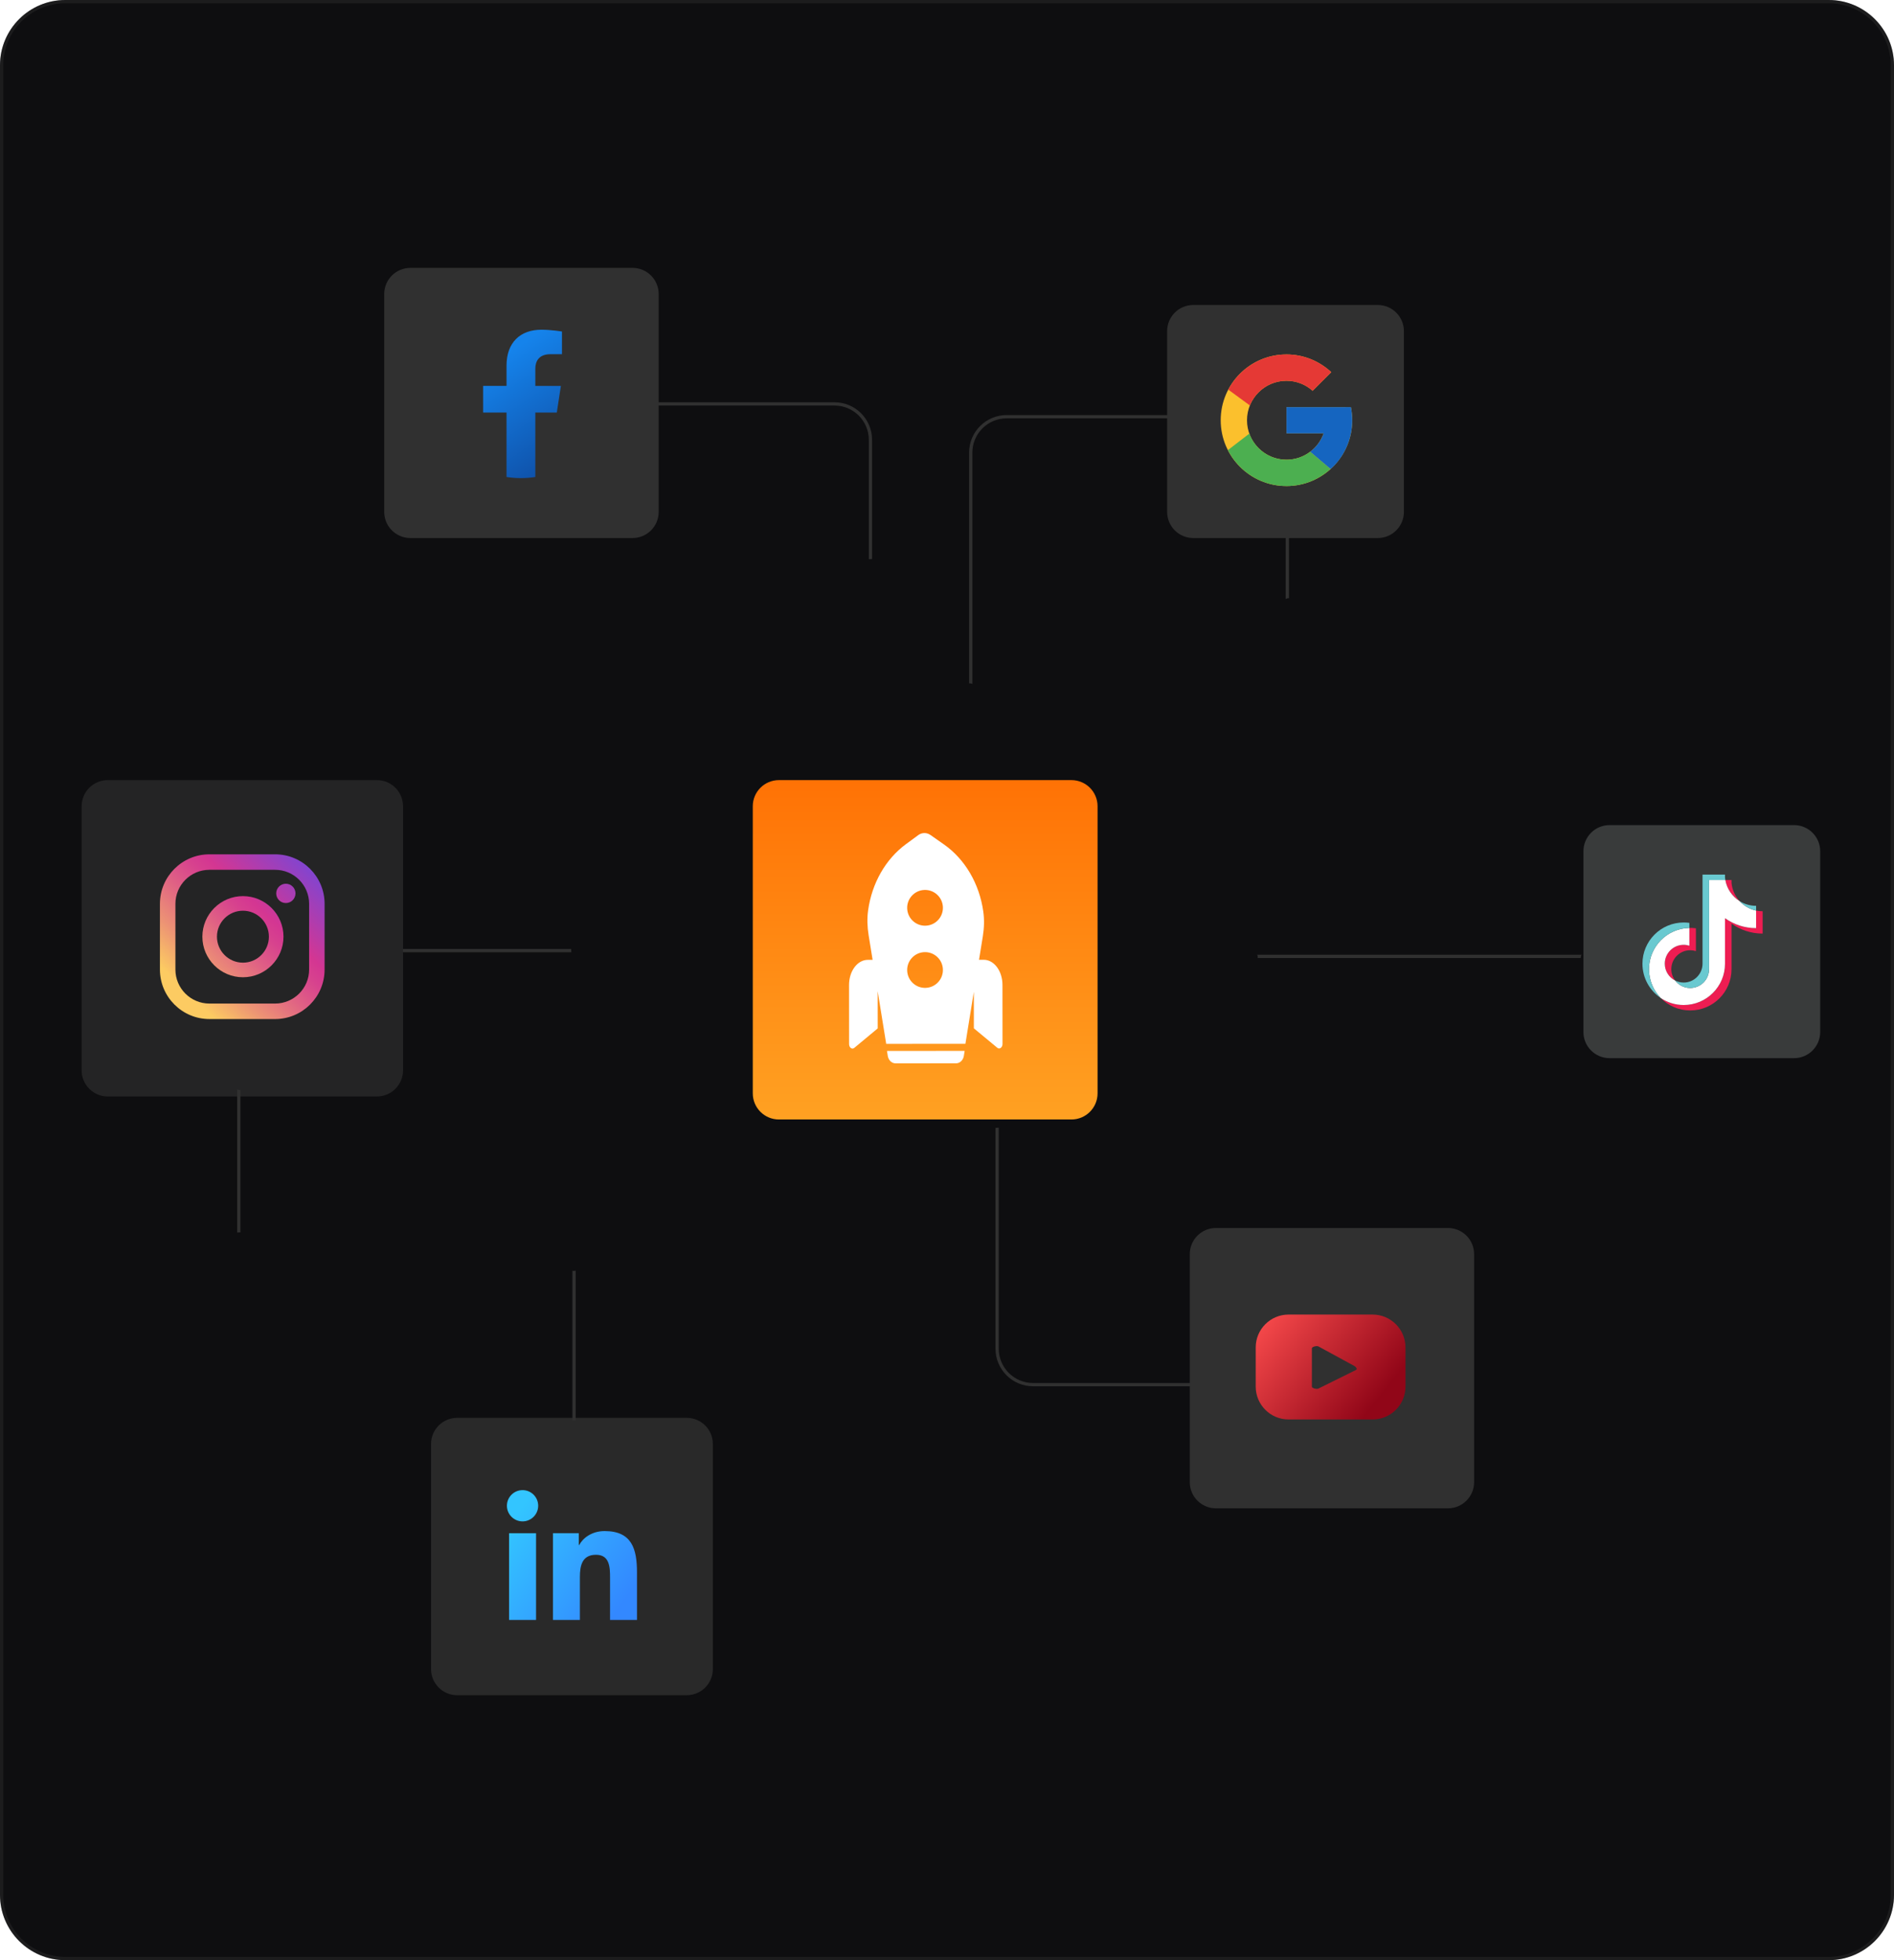 <svg width="580" height="600" viewBox="0 0 580 600" fill="none" xmlns="http://www.w3.org/2000/svg">
<g clip-path="url(#clip0_2010_366)">
<path d="M560 0H20C8.954 0 0 8.954 0 20V580C0 591.046 8.954 600 20 600H560C571.046 600 580 591.046 580 580V20C580 8.954 571.046 0 560 0Z" fill="#0E0E10"/>
<path d="M560 0.5H20C9.23 0.5 0.5 9.23 0.5 20V580C0.5 590.77 9.23 599.5 20 599.5H560C570.77 599.5 579.5 590.77 579.5 580V20C579.5 9.23 570.77 0.5 560 0.5Z" stroke="#3D3F3F" stroke-opacity="0.3"/>
<path d="M371.881 423.836H316.35C310.275 423.836 305.35 418.912 305.35 412.836V335.856" stroke="#303030"/>
<g filter="url(#filter0_f_2010_366)">
<path d="M296.206 334.526C296.206 340.451 300.051 345.254 304.793 345.254C309.535 345.254 313.379 340.451 313.379 334.526C313.379 328.601 309.535 323.798 304.793 323.798C300.051 323.798 296.206 328.601 296.206 334.526Z" fill="#0E0E10"/>
</g>
<path d="M443.414 375.887H372.347C367.929 375.887 364.347 379.469 364.347 383.887V453.693C364.347 458.111 367.929 461.693 372.347 461.693H443.414C447.833 461.693 451.414 458.111 451.414 453.693V383.887C451.414 379.469 447.833 375.887 443.414 375.887Z" fill="#303030"/>
<path d="M430.404 412.45C430.404 406.894 425.897 402.385 420.336 402.385H394.598C389.04 402.385 384.536 406.894 384.536 412.45V424.426C384.536 429.987 389.039 434.494 394.598 434.494H420.336C425.896 434.494 430.404 429.987 430.404 424.426V412.45ZM415.266 419.336L403.725 425.044C403.273 425.289 401.739 424.962 401.739 424.447V412.725C401.739 412.204 403.287 411.876 403.738 412.137L414.787 418.148C415.248 418.411 415.737 419.079 415.266 419.336Z" fill="url(#paint0_linear_2010_366)"/>
<path d="M175.79 434.781V382.476" stroke="#303030"/>
<g filter="url(#filter1_f_2010_366)">
<path d="M175.594 377.573C172.903 377.573 170.722 380.134 170.722 383.294C170.722 386.453 172.903 389.015 175.594 389.015C178.284 389.015 180.466 386.453 180.466 383.294C180.466 380.134 178.284 377.573 175.594 377.573Z" fill="#0E0E10"/>
</g>
<path d="M210.297 433.998H140C135.582 433.998 132 437.58 132 441.998V510.903C132 515.321 135.582 518.903 140 518.903H210.297C214.715 518.903 218.297 515.321 218.297 510.903V441.998C218.297 437.58 214.715 433.998 210.297 433.998Z" fill="#303030" fill-opacity="0.8"/>
<path d="M164.155 469.312H155.892V495.859H164.155V469.312Z" fill="url(#paint1_linear_2010_366)"/>
<path d="M160.024 456.125C157.374 456.125 155.233 458.269 155.233 460.908C155.233 463.544 157.374 465.694 160.024 465.694C162.669 465.694 164.81 463.544 164.81 460.908C164.81 458.268 162.669 456.125 160.024 456.125Z" fill="url(#paint2_linear_2010_366)"/>
<path d="M185.168 468.657C181.152 468.657 178.457 470.858 177.356 472.945H177.248V469.312H169.331V495.859H177.58V482.733C177.58 479.268 178.233 475.914 182.531 475.914C186.757 475.914 186.817 479.875 186.817 482.956V495.861H195.062V481.303C195.062 474.151 193.521 468.657 185.168 468.657Z" fill="url(#paint3_linear_2010_366)"/>
<path d="M73.124 327.729V384.299" stroke="#303030"/>
<g filter="url(#filter2_f_2010_366)">
<path d="M73.418 389.602C76.487 389.602 78.975 386.832 78.975 383.415C78.975 379.998 76.487 377.228 73.418 377.228C70.35 377.228 67.862 379.998 67.862 383.415C67.862 386.832 70.35 389.602 73.418 389.602Z" fill="#0E0E10"/>
</g>
<g filter="url(#filter3_f_2010_366)">
<path d="M74.183 333.719C77.252 333.719 79.74 330.949 79.74 327.532C79.74 324.115 77.252 321.345 74.183 321.345C71.115 321.345 68.627 324.115 68.627 327.532C68.627 330.949 71.115 333.719 74.183 333.719Z" fill="#0E0E10"/>
</g>
<path d="M123.424 290.981H182.262" stroke="#303030"/>
<g filter="url(#filter4_f_2010_366)">
<path d="M187.779 290.687C187.779 287.618 184.897 285.131 181.343 285.131C177.789 285.131 174.908 287.618 174.908 290.687C174.908 293.756 177.789 296.243 181.343 296.243C184.897 296.243 187.779 293.756 187.779 290.687Z" fill="#0E0E10"/>
</g>
<path d="M115.424 238.791H33C28.582 238.791 25 242.373 25 246.791V327.628C25 332.046 28.582 335.628 33 335.628H115.424C119.842 335.628 123.424 332.046 123.424 327.628V246.791C123.424 242.373 119.842 238.791 115.424 238.791Z" fill="#303030" fill-opacity="0.65"/>
<path d="M87.539 270.509C85.905 270.509 84.581 271.831 84.581 273.463C84.581 275.097 85.903 276.42 87.539 276.42C89.171 276.42 90.493 275.097 90.493 273.463C90.491 271.831 89.171 270.509 87.539 270.509Z" fill="url(#paint4_linear_2010_366)"/>
<path d="M74.396 274.301C67.545 274.301 61.974 279.868 61.974 286.716C61.974 293.561 67.545 299.136 74.396 299.136C81.243 299.136 86.812 293.561 86.812 286.716C86.812 279.866 81.243 274.301 74.396 274.301ZM74.396 294.672C70.005 294.672 66.436 291.103 66.436 286.716C66.436 282.332 70.005 278.765 74.396 278.765C78.778 278.765 82.345 282.332 82.345 286.716C82.347 291.105 78.778 294.672 74.396 294.672Z" fill="url(#paint5_linear_2010_366)"/>
<path d="M84.255 311.929H64.12C55.77 311.929 48.975 305.132 48.975 296.784V276.651C48.975 268.298 55.772 261.505 64.12 261.505H84.255C92.605 261.505 99.4 268.298 99.4 276.651V296.784C99.402 305.134 92.605 311.929 84.255 311.929ZM64.12 266.248C58.383 266.248 53.718 270.915 53.718 276.651V296.784C53.718 302.521 58.383 307.185 64.12 307.185H84.255C89.986 307.185 94.659 302.521 94.659 296.784V276.651C94.659 270.915 89.986 266.248 84.255 266.248H64.12Z" fill="url(#paint6_linear_2010_366)"/>
<path d="M193.372 123.641H255.559C261.634 123.641 266.559 128.566 266.559 134.641V176.801" stroke="#303030"/>
<g filter="url(#filter5_f_2010_366)">
<path d="M276.618 177.605C276.618 174.025 272.389 171.123 267.172 171.123C261.955 171.123 257.727 174.025 257.727 177.605C257.727 181.185 261.955 184.087 267.172 184.087C272.389 184.087 276.618 181.185 276.618 177.605Z" fill="#0E0E10"/>
</g>
<path d="M193.708 82H125.661C121.243 82 117.661 85.582 117.661 90V156.692C117.661 161.11 121.243 164.692 125.661 164.692H193.708C198.126 164.692 201.708 161.11 201.708 156.692V90C201.708 85.582 198.126 82 193.708 82Z" fill="#303030"/>
<path d="M170.511 126.286L171.76 118.128H163.933V112.833C163.933 110.598 165.027 108.424 168.534 108.424H172.091V101.479C172.091 101.479 168.861 100.927 165.774 100.927C159.326 100.927 155.115 104.833 155.115 111.907V118.126H147.945V126.284H155.115V146.009C156.551 146.235 158.024 146.351 159.519 146.351C161.022 146.351 162.496 146.234 163.933 146.009V126.284L170.511 126.286Z" fill="url(#paint7_linear_2010_366)"/>
<path d="M364.008 127.554H308.266C302.191 127.554 297.266 132.479 297.266 138.554V227.138" stroke="#303030"/>
<g filter="url(#filter6_f_2010_366)">
<path d="M287.732 219.722C287.732 213.871 291.526 209.128 296.207 209.128C300.888 209.128 304.682 213.871 304.682 219.722C304.682 225.573 300.888 230.316 296.207 230.316C291.526 230.316 287.732 225.573 287.732 219.722Z" fill="#0E0E10"/>
</g>
<path d="M394.221 148.878V220.587" stroke="#303030"/>
<g filter="url(#filter7_f_2010_366)">
<path d="M394.636 227.112C397.772 227.112 400.314 217.261 400.314 205.109C400.314 192.957 397.772 183.105 394.636 183.105C391.5 183.105 388.958 192.957 388.958 205.109C388.958 217.261 391.5 227.112 394.636 227.112Z" fill="#0E0E10"/>
</g>
<path d="M421.917 93.356H365.412C360.994 93.356 357.412 96.938 357.412 101.356V156.692C357.412 161.11 360.994 164.692 365.412 164.692H421.917C426.335 164.692 429.917 161.11 429.917 156.692V101.356C429.917 96.938 426.335 93.356 421.917 93.356Z" fill="#303030"/>
<path d="M413.7 124.693H412.078V124.609H393.954V132.665H405.335C403.675 137.354 399.213 140.72 393.954 140.72C387.281 140.72 381.871 135.31 381.871 128.637C381.871 121.964 387.281 116.554 393.954 116.554C397.034 116.554 399.836 117.716 401.97 119.614L407.666 113.918C404.069 110.566 399.258 108.499 393.954 108.499C382.833 108.499 373.816 117.516 373.816 128.637C373.816 139.758 382.833 148.775 393.954 148.775C405.075 148.775 414.092 139.758 414.092 128.637C414.092 127.287 413.953 125.969 413.7 124.693Z" fill="#FBC02D"/>
<path d="M376.137 119.264L382.754 124.116C384.544 119.684 388.88 116.554 393.954 116.554C397.034 116.554 399.836 117.716 401.97 119.614L407.666 113.918C404.069 110.566 399.258 108.499 393.954 108.499C386.219 108.499 379.511 112.866 376.137 119.264Z" fill="#E53935"/>
<path d="M393.954 148.775C399.155 148.775 403.882 146.785 407.455 143.548L401.223 138.273C399.201 139.805 396.688 140.72 393.954 140.72C388.716 140.72 384.268 137.38 382.593 132.719L376.026 137.779C379.359 144.301 386.127 148.775 393.954 148.775Z" fill="#4CAF50"/>
<path d="M413.7 124.693L413.684 124.609H412.078H393.954V132.665H405.335C404.537 134.917 403.089 136.86 401.22 138.274L401.223 138.272L407.456 143.546C407.014 143.947 414.092 138.706 414.092 128.637C414.092 127.287 413.953 125.969 413.7 124.693Z" fill="#1565C0"/>
<path d="M499.385 292.75H368.832" stroke="#303030"/>
<g filter="url(#filter8_f_2010_366)">
<path d="M356.593 293.044C356.593 296.113 362.986 298.6 370.872 298.6C378.758 298.6 385.151 296.113 385.151 293.044C385.151 289.975 378.758 287.488 370.872 287.488C362.986 287.488 356.593 289.975 356.593 293.044Z" fill="#0E0E10"/>
</g>
<g filter="url(#filter9_f_2010_366)">
<path d="M484.039 293.573C484.039 296.709 488.276 299.251 493.503 299.251C498.73 299.251 502.967 296.709 502.967 293.573C502.967 290.437 498.73 287.895 493.503 287.895C488.276 287.895 484.039 290.437 484.039 293.573Z" fill="#0E0E10"/>
</g>
<path d="M549.399 252.564H492.894C488.476 252.564 484.894 256.146 484.894 260.564V315.899C484.894 320.317 488.476 323.899 492.894 323.899H549.399C553.817 323.899 557.399 320.317 557.399 315.899V260.564C557.399 256.146 553.817 252.564 549.399 252.564Z" fill="#555858" fill-opacity="0.6"/>
<path fill-rule="evenodd" clip-rule="evenodd" d="M530.247 282.716C532.932 284.636 536.219 285.766 539.776 285.766V278.932C539.1 278.932 538.429 278.863 537.772 278.723V284.101C534.222 284.101 530.932 282.974 528.245 281.053V294.999C528.245 301.977 522.587 307.631 515.608 307.631C513.002 307.631 510.581 306.844 508.573 305.495C510.865 307.841 514.065 309.296 517.607 309.296C524.585 309.296 530.247 303.639 530.247 296.663V282.716ZM532.711 275.824C531.34 274.325 530.441 272.388 530.247 270.249V269.367H528.349C528.827 272.09 530.456 274.412 532.711 275.824ZM512.985 300.141C512.22 299.138 511.802 297.908 511.807 296.643C511.807 293.455 514.393 290.865 517.587 290.865C518.18 290.865 518.773 290.957 519.339 291.138V284.15C518.678 284.06 518.009 284.022 517.339 284.036V289.473C516.773 289.294 516.182 289.205 515.584 289.205C512.394 289.205 509.802 291.791 509.802 294.983C509.804 297.235 511.098 299.188 512.985 300.141Z" fill="#EE1D52"/>
<path fill-rule="evenodd" clip-rule="evenodd" d="M528.246 281.055C530.932 282.974 534.22 284.102 537.773 284.102V278.724C535.79 278.301 534.035 277.267 532.711 275.826C530.456 274.412 528.827 272.09 528.349 269.369H523.366V296.666C523.357 299.85 520.77 302.424 517.588 302.424C515.709 302.424 514.044 301.529 512.986 300.143C511.097 299.19 509.805 297.238 509.805 294.983C509.805 291.793 512.394 289.205 515.587 289.205C516.199 289.205 516.788 289.301 517.342 289.474V284.036C510.486 284.176 504.97 289.778 504.97 296.665C504.97 300.101 506.344 303.219 508.575 305.497C510.582 306.846 513.004 307.633 515.609 307.633C522.587 307.633 528.247 301.98 528.247 295.001V281.055H528.246Z" fill="white"/>
<path fill-rule="evenodd" clip-rule="evenodd" d="M537.772 278.723V277.268C535.983 277.272 534.228 276.772 532.711 275.824C534.059 277.293 535.825 278.305 537.772 278.723ZM528.349 269.368C528.304 269.11 528.268 268.846 528.246 268.583V267.706H521.368V294.999C521.355 298.181 518.773 300.759 515.585 300.759C514.65 300.759 513.767 300.535 512.985 300.14C514.043 301.526 515.708 302.422 517.587 302.422C520.77 302.422 523.356 299.847 523.365 296.664V269.368H528.349ZM517.339 284.035V282.488C516.764 282.409 516.187 282.37 515.608 282.37C508.625 282.37 502.967 288.024 502.967 294.999C502.967 299.374 505.192 303.225 508.572 305.495C506.34 303.219 504.967 300.101 504.967 296.664C504.968 289.778 510.485 284.175 517.339 284.035Z" fill="#69C9D0"/>
<path d="M328.107 238.791H238.524C234.106 238.791 230.524 242.373 230.524 246.791V334.671C230.524 339.089 234.106 342.671 238.524 342.671H328.107C332.525 342.671 336.107 339.089 336.107 334.671V246.791C336.107 242.373 332.525 238.791 328.107 238.791Z" fill="url(#paint8_linear_2010_366)"/>
<path d="M295.157 323.22C294.945 324.53 293.943 325.481 292.774 325.483L274.255 325.495C273.085 325.496 272.081 324.545 271.868 323.233L271.62 321.694L295.407 321.677L295.157 323.22ZM281.211 255.615C282.307 254.811 283.794 254.794 284.908 255.572L289.026 258.449C295.54 262.999 299.907 270.533 301.108 278.978C301.468 281.51 301.38 284.089 300.971 286.613L299.808 293.785L301.241 293.784C304.414 293.781 306.987 297.226 306.986 301.476L307 319.538C307.001 320.632 306.105 321.302 305.411 320.727L298.226 314.775L298.218 303.582L295.637 319.507L271.384 319.524L268.771 303.394L268.78 314.795L261.603 320.758C260.91 321.334 260.014 320.666 260.013 319.572L260 301.51C259.997 297.259 262.566 293.812 265.737 293.81L267.22 293.809L265.993 286.235C265.586 283.724 265.493 281.162 265.844 278.643C266.995 270.388 271.17 262.985 277.441 258.382L281.211 255.615ZM283.034 291.45C281.574 291.515 280.226 292.145 279.239 293.223C278.253 294.301 277.744 295.7 277.81 297.16C277.874 298.621 278.504 299.969 279.582 300.955C280.66 301.942 282.058 302.449 283.519 302.384C284.979 302.32 286.327 301.69 287.313 300.611C288.299 299.533 288.806 298.136 288.742 296.675C288.678 295.214 288.049 293.867 286.971 292.88C285.893 291.894 284.495 291.385 283.034 291.45ZM283.034 272.416C281.574 272.481 280.226 273.11 279.239 274.189C278.253 275.267 277.744 276.665 277.81 278.125C277.874 279.586 278.504 280.934 279.582 281.921C280.66 282.908 282.058 283.415 283.519 283.35C284.979 283.285 286.327 282.655 287.313 281.577C288.299 280.499 288.806 279.101 288.742 277.64C288.678 276.179 288.049 274.832 286.971 273.846C285.893 272.859 284.495 272.351 283.034 272.416Z" fill="white"/>
</g>
<defs>
<filter id="filter0_f_2010_366" x="294.207" y="321.798" width="21.173" height="25.456" filterUnits="userSpaceOnUse" color-interpolation-filters="sRGB">
<feFlood flood-opacity="0" result="BackgroundImageFix"/>
<feBlend mode="normal" in="SourceGraphic" in2="BackgroundImageFix" result="shape"/>
<feGaussianBlur stdDeviation="1" result="effect1_foregroundBlur_2010_366"/>
</filter>
<filter id="filter1_f_2010_366" x="168.722" y="375.573" width="13.743" height="15.441" filterUnits="userSpaceOnUse" color-interpolation-filters="sRGB">
<feFlood flood-opacity="0" result="BackgroundImageFix"/>
<feBlend mode="normal" in="SourceGraphic" in2="BackgroundImageFix" result="shape"/>
<feGaussianBlur stdDeviation="1" result="effect1_foregroundBlur_2010_366"/>
</filter>
<filter id="filter2_f_2010_366" x="65.862" y="375.228" width="15.112" height="16.375" filterUnits="userSpaceOnUse" color-interpolation-filters="sRGB">
<feFlood flood-opacity="0" result="BackgroundImageFix"/>
<feBlend mode="normal" in="SourceGraphic" in2="BackgroundImageFix" result="shape"/>
<feGaussianBlur stdDeviation="1" result="effect1_foregroundBlur_2010_366"/>
</filter>
<filter id="filter3_f_2010_366" x="66.627" y="319.345" width="15.112" height="16.375" filterUnits="userSpaceOnUse" color-interpolation-filters="sRGB">
<feFlood flood-opacity="0" result="BackgroundImageFix"/>
<feBlend mode="normal" in="SourceGraphic" in2="BackgroundImageFix" result="shape"/>
<feGaussianBlur stdDeviation="1" result="effect1_foregroundBlur_2010_366"/>
</filter>
<filter id="filter4_f_2010_366" x="172.908" y="283.131" width="16.871" height="15.112" filterUnits="userSpaceOnUse" color-interpolation-filters="sRGB">
<feFlood flood-opacity="0" result="BackgroundImageFix"/>
<feBlend mode="normal" in="SourceGraphic" in2="BackgroundImageFix" result="shape"/>
<feGaussianBlur stdDeviation="1" result="effect1_foregroundBlur_2010_366"/>
</filter>
<filter id="filter5_f_2010_366" x="255.727" y="169.123" width="22.891" height="16.965" filterUnits="userSpaceOnUse" color-interpolation-filters="sRGB">
<feFlood flood-opacity="0" result="BackgroundImageFix"/>
<feBlend mode="normal" in="SourceGraphic" in2="BackgroundImageFix" result="shape"/>
<feGaussianBlur stdDeviation="1" result="effect1_foregroundBlur_2010_366"/>
</filter>
<filter id="filter6_f_2010_366" x="285.732" y="207.128" width="20.95" height="25.188" filterUnits="userSpaceOnUse" color-interpolation-filters="sRGB">
<feFlood flood-opacity="0" result="BackgroundImageFix"/>
<feBlend mode="normal" in="SourceGraphic" in2="BackgroundImageFix" result="shape"/>
<feGaussianBlur stdDeviation="1" result="effect1_foregroundBlur_2010_366"/>
</filter>
<filter id="filter7_f_2010_366" x="386.958" y="181.105" width="15.357" height="48.007" filterUnits="userSpaceOnUse" color-interpolation-filters="sRGB">
<feFlood flood-opacity="0" result="BackgroundImageFix"/>
<feBlend mode="normal" in="SourceGraphic" in2="BackgroundImageFix" result="shape"/>
<feGaussianBlur stdDeviation="1" result="effect1_foregroundBlur_2010_366"/>
</filter>
<filter id="filter8_f_2010_366" x="354.593" y="285.488" width="32.558" height="15.112" filterUnits="userSpaceOnUse" color-interpolation-filters="sRGB">
<feFlood flood-opacity="0" result="BackgroundImageFix"/>
<feBlend mode="normal" in="SourceGraphic" in2="BackgroundImageFix" result="shape"/>
<feGaussianBlur stdDeviation="1" result="effect1_foregroundBlur_2010_366"/>
</filter>
<filter id="filter9_f_2010_366" x="482.039" y="285.895" width="22.928" height="15.357" filterUnits="userSpaceOnUse" color-interpolation-filters="sRGB">
<feFlood flood-opacity="0" result="BackgroundImageFix"/>
<feBlend mode="normal" in="SourceGraphic" in2="BackgroundImageFix" result="shape"/>
<feGaussianBlur stdDeviation="1" result="effect1_foregroundBlur_2010_366"/>
</filter>
<linearGradient id="paint0_linear_2010_366" x1="372.361" y1="390.475" x2="433.47" y2="439.148" gradientUnits="userSpaceOnUse">
<stop offset="0.204" stop-color="#FF4F4F"/>
<stop offset="0.799" stop-color="#910618"/>
</linearGradient>
<linearGradient id="paint1_linear_2010_366" x1="138.583" y1="467.775" x2="193.554" y2="505.748" gradientUnits="userSpaceOnUse">
<stop offset="0.204" stop-color="#33C5FF"/>
<stop offset="0.837" stop-color="#3388FF"/>
</linearGradient>
<linearGradient id="paint2_linear_2010_366" x1="148.721" y1="453.101" x2="203.689" y2="491.072" gradientUnits="userSpaceOnUse">
<stop offset="0.204" stop-color="#33C5FF"/>
<stop offset="0.837" stop-color="#3388FF"/>
</linearGradient>
<linearGradient id="paint3_linear_2010_366" x1="144.919" y1="458.599" x2="199.892" y2="496.574" gradientUnits="userSpaceOnUse">
<stop offset="0.204" stop-color="#33C5FF"/>
<stop offset="0.837" stop-color="#3388FF"/>
</linearGradient>
<linearGradient id="paint4_linear_2010_366" x1="47.463" y1="315.188" x2="98.558" y2="261.99" gradientUnits="userSpaceOnUse">
<stop offset="0.204" stop-color="#FCCB62"/>
<stop offset="0.344" stop-color="#ED9474"/>
<stop offset="0.492" stop-color="#E06284"/>
<stop offset="0.603" stop-color="#D7428E"/>
<stop offset="0.665" stop-color="#D43692"/>
<stop offset="1" stop-color="#6C48E0"/>
</linearGradient>
<linearGradient id="paint5_linear_2010_366" x1="47.246" y1="314.983" x2="98.343" y2="261.782" gradientUnits="userSpaceOnUse">
<stop offset="0.204" stop-color="#FCCB62"/>
<stop offset="0.344" stop-color="#ED9474"/>
<stop offset="0.492" stop-color="#E06284"/>
<stop offset="0.603" stop-color="#D7428E"/>
<stop offset="0.665" stop-color="#D43692"/>
<stop offset="1" stop-color="#6C48E0"/>
</linearGradient>
<linearGradient id="paint6_linear_2010_366" x1="47.139" y1="314.879" x2="98.235" y2="261.679" gradientUnits="userSpaceOnUse">
<stop offset="0.204" stop-color="#FCCB62"/>
<stop offset="0.344" stop-color="#ED9474"/>
<stop offset="0.492" stop-color="#E06284"/>
<stop offset="0.603" stop-color="#D7428E"/>
<stop offset="0.665" stop-color="#D43692"/>
<stop offset="1" stop-color="#6C48E0"/>
</linearGradient>
<linearGradient id="paint7_linear_2010_366" x1="144.237" y1="95.394" x2="190.927" y2="163.747" gradientUnits="userSpaceOnUse">
<stop offset="0.204" stop-color="#1583EB"/>
<stop offset="1" stop-color="#0A2A75"/>
</linearGradient>
<linearGradient id="paint8_linear_2010_366" x1="283.315" y1="238.791" x2="283.315" y2="342.671" gradientUnits="userSpaceOnUse">
<stop stop-color="#FF7205"/>
<stop offset="1" stop-color="#FFA122"/>
</linearGradient>
<clipPath id="clip0_2010_366">
<rect width="580" height="600" fill="white"/>
</clipPath>
</defs>
</svg>
